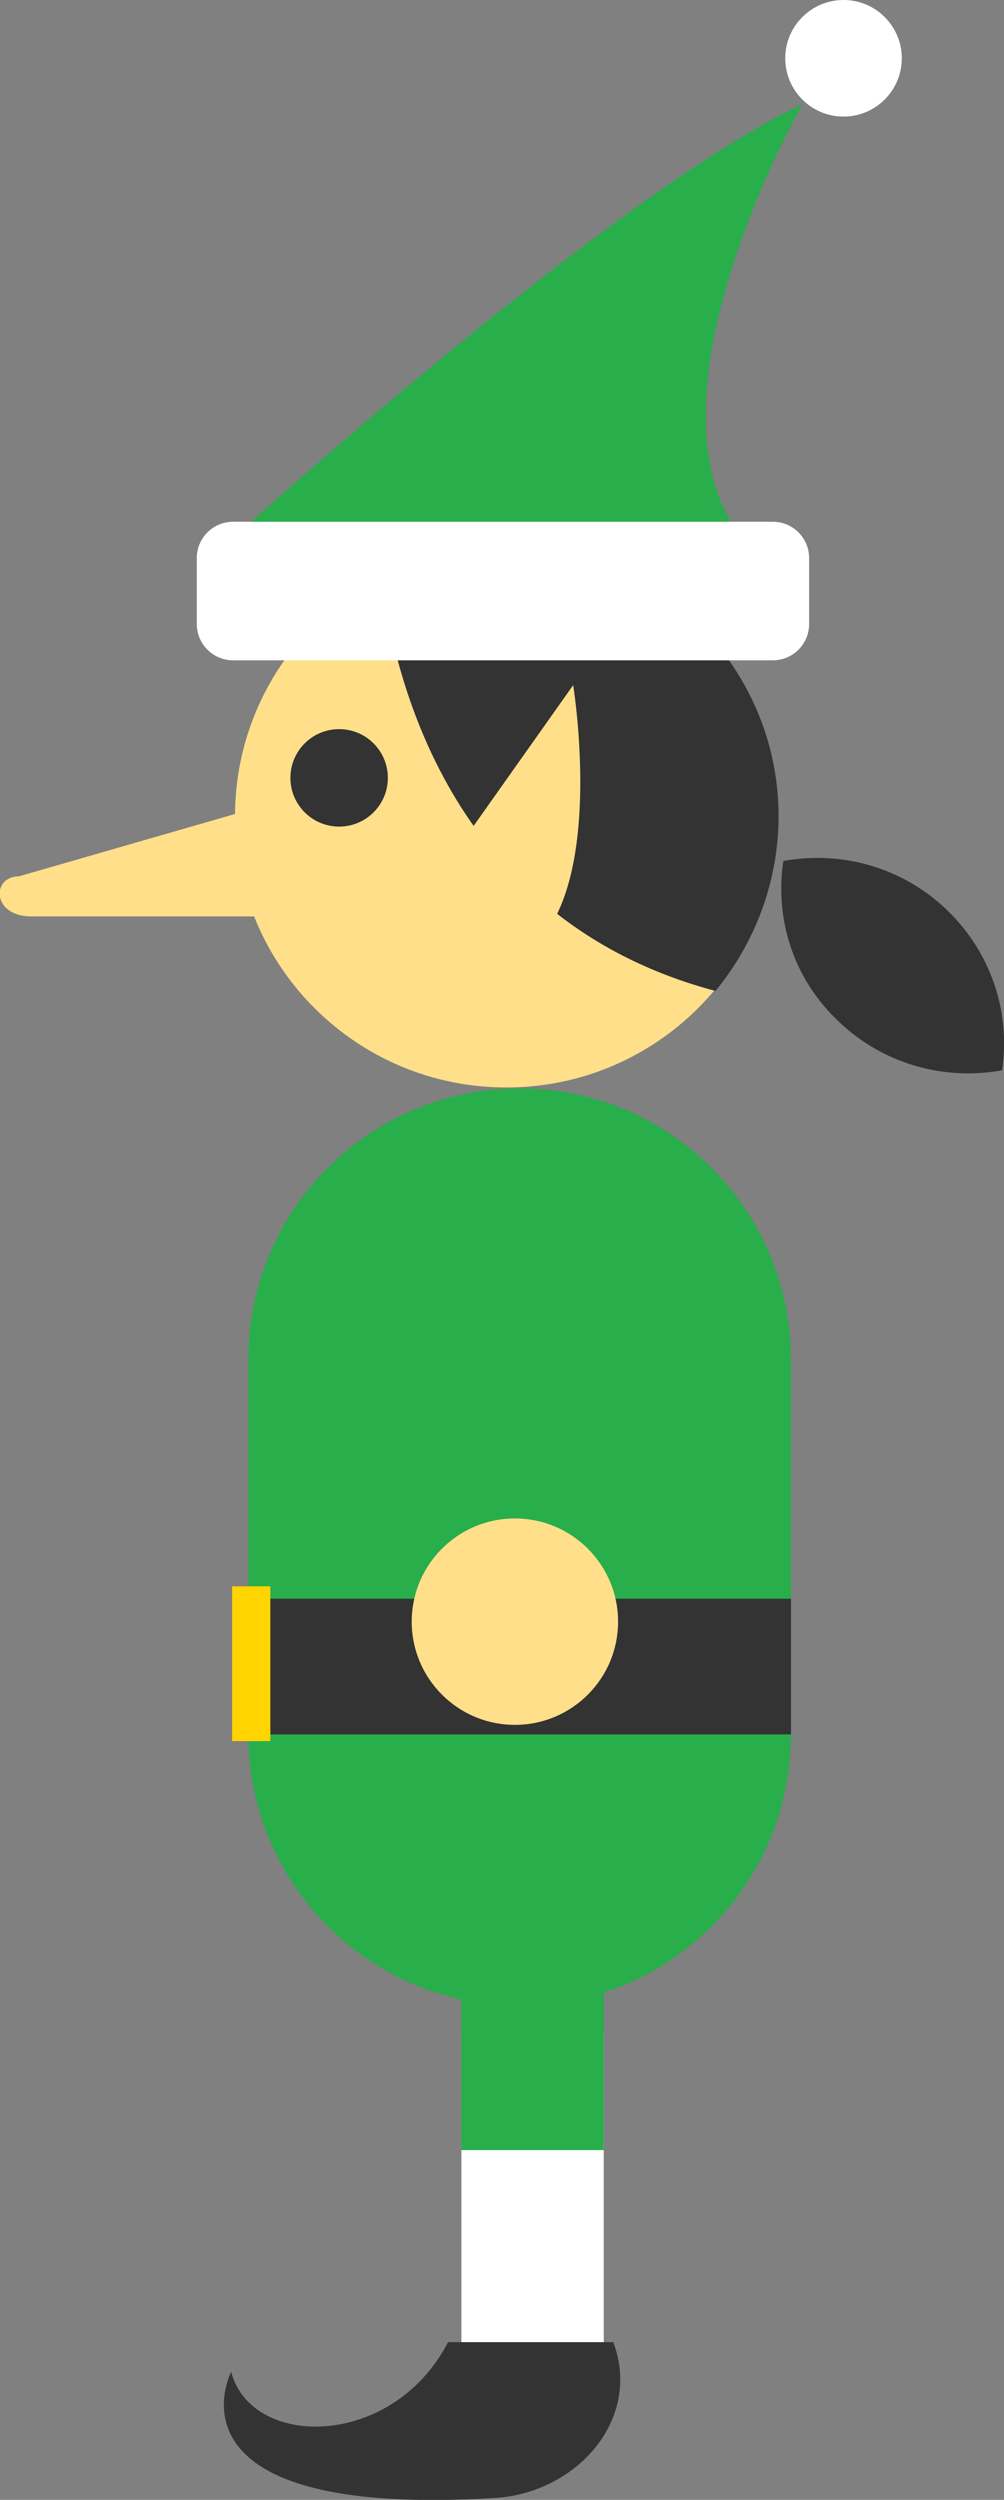 <?xml version="1.0" encoding="utf-8"?>
<!-- Generator: Adobe Illustrator 18.0.0, SVG Export Plug-In . SVG Version: 6.00 Build 0)  -->
<!DOCTYPE svg PUBLIC "-//W3C//DTD SVG 1.1//EN" "http://www.w3.org/Graphics/SVG/1.1/DTD/svg11.dtd">
<svg version="1.1" id="Layer_1" xmlns="http://www.w3.org/2000/svg" xmlns:xlink="http://www.w3.org/1999/xlink" x="0px" y="0px"
	 viewBox="22.5 0 105.1 261.6" enable-background="new 22.5 0 105.1 261.6" xml:space="preserve">
<rect x="22.5" y="0" width="105.1" height="261.6" fill="#808080" stroke="none"/>
<g id="ELF-4">
	<path fill="#28AE4B" d="M43.8,59.1c0,0,41.4-38.1,62.7-48.2c0,0-18.1,31.7-5.9,45.9L43.8,59.1z"/>
	<path fill="#FFDF8A" d="M47.1,85.4c0,15.7,12.7,28.4,28.4,28.4l0,0c15.7,0,28.4-12.7,28.4-28.4l0,0C104,69.8,91.2,57,75.5,57l0,0
		C59.8,57,47.1,69.8,47.1,85.4L47.1,85.4z"/>
	<path fill="#333333" d="M62.4,60.3c3.9-2.1,8.4-3.3,13.2-3.3C91.2,57,104,69.8,104,85.4c0,6.9-2.5,13.3-6.6,18.3
		C70.3,96.5,63.9,72.1,62.4,60.3z"/>
	<path fill="#FFDF8A" d="M67.5,92.9l15-21.2c0,0,5.4,33.2-12.9,29.1L67.5,92.9z"/>
	<path fill="#FFFFFF" d="M43.1,65.3c0,2.1,1.7,3.8,3.8,3.8h56.5c2.1,0,3.8-1.7,3.8-3.8v-6.9c0-2.1-1.7-3.8-3.8-3.8H46.9
		c-2.1,0-3.8,1.7-3.8,3.8V65.3z"/>
	<circle fill="#333333" cx="58" cy="81.4" r="5.1"/>
	<path fill="#28AE4B" d="M48.5,181.5c0,15.7,12.7,28.4,28.4,28.4c15.7,0,28.4-12.7,28.4-28.4v-39.2c0-15.7-12.7-28.4-28.4-28.4
		c-15.7,0-28.4,12.7-28.4,28.4C48.5,142.3,48.5,181.5,48.5,181.5z"/>
	<polyline fill="#FFFFFF" points="70.8,212.7 70.8,247.8 85.7,247.8 85.7,212.7 	"/>
	<path fill="#28AE4B" d="M82.3,193.6c-9.9,0-11.5,4.9-11.5,10.1V225h14.9v-24L82.3,193.6z"/>
	<path fill="#333333" d="M86.7,245.1H69.4c-5.8,11.2-20.6,11.2-22.7,3.1c0,0-8,15.4,27.7,13.2C83,260.8,89.7,253.1,86.7,245.1z"/>
	<rect x="48.5" y="167.3" fill="#333333" width="56.8" height="14.2"/>
	<rect x="46.8" y="166" fill="#FFD400" width="4" height="16.2"/>
	<circle fill="#FFFFFF" cx="110.8" cy="6.1" r="6.1"/>
	<circle fill="#FFDF8A" cx="76.4" cy="169.7" r="10.8"/>
	<path fill="#FFDF8A" d="M51.2,84l-26.7,7.7c-2.9,0-2.9,4.2,1.3,4.2h31.9L51.2,84z"/>
	<path fill="#333333" d="M110.3,106.9c4.7,4.5,11.1,6.2,17.1,5.1c0.9-6-1.1-12.3-5.8-16.8c-4.7-4.5-11.1-6.2-17.1-5.1
		C103.6,96.1,105.5,102.4,110.3,106.9z"/>
</g>
<g id="Layer_1_1_">
</g>
</svg>

